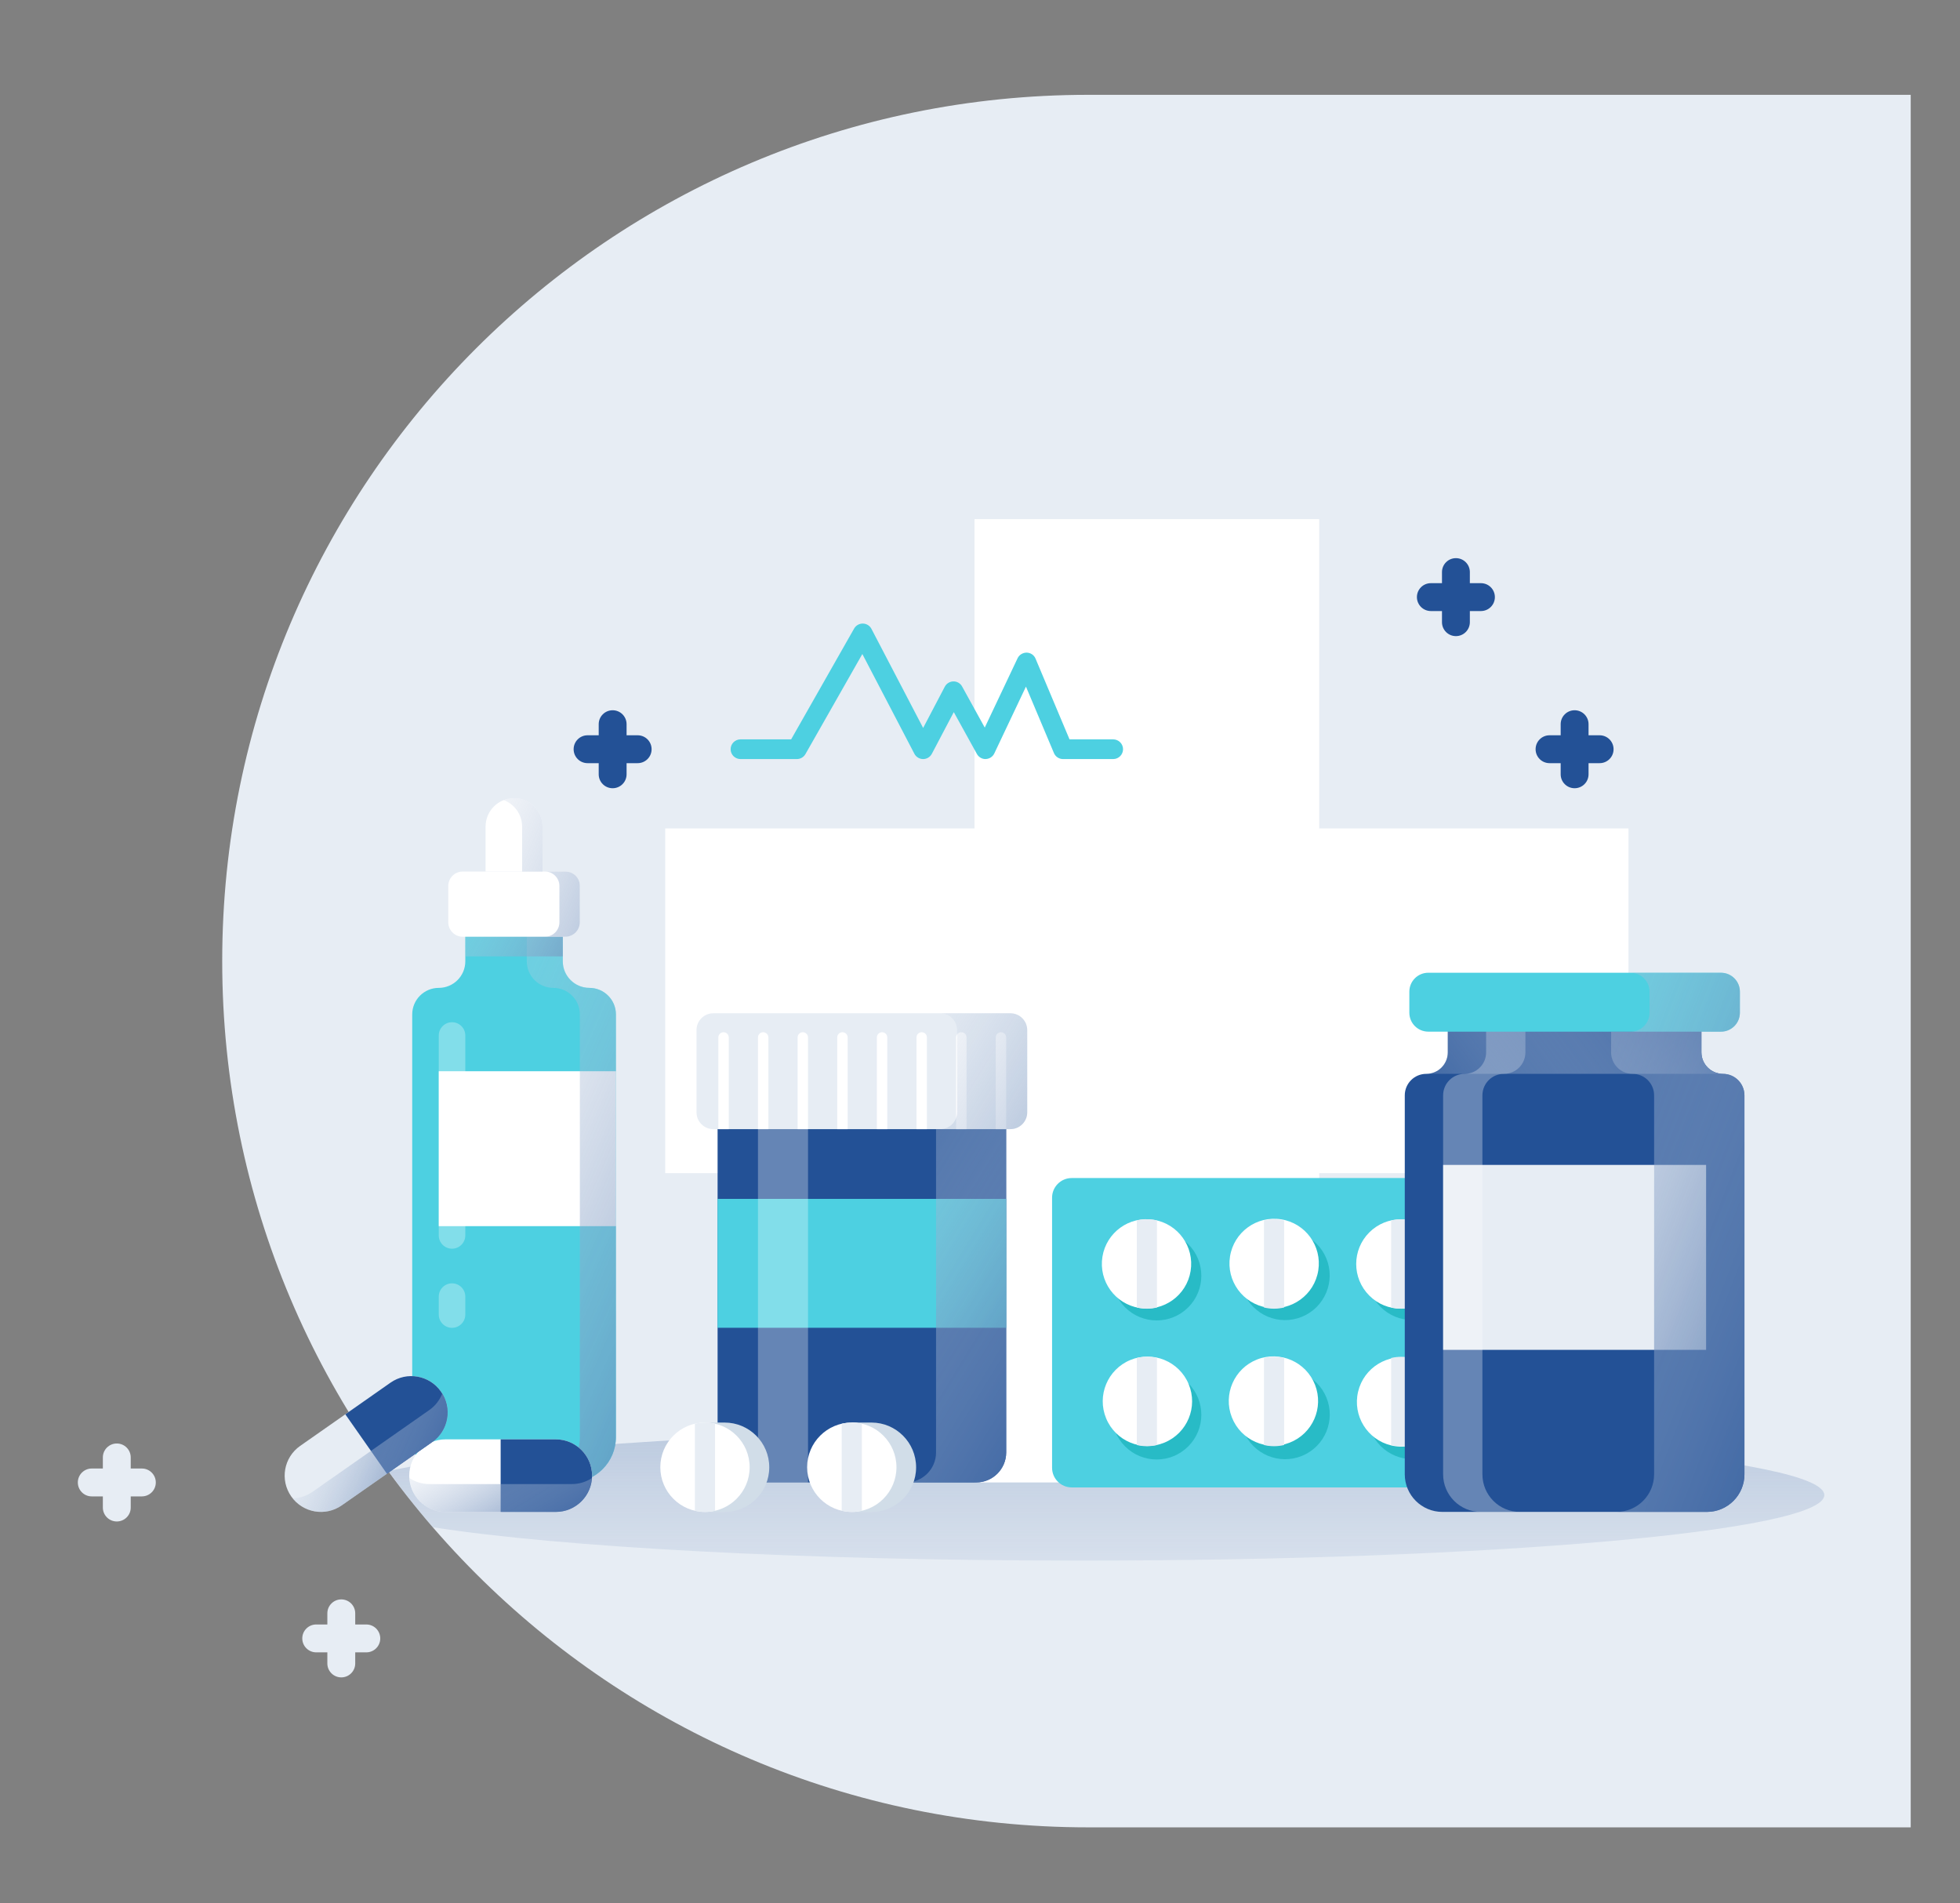 <?xml version="1.0" encoding="utf-8"?>
<!-- Generator: Adobe Illustrator 24.0.0, SVG Export Plug-In . SVG Version: 6.00 Build 0)  -->
<svg version="1.1" id="Capa_1" xmlns="http://www.w3.org/2000/svg" xmlns:xlink="http://www.w3.org/1999/xlink" x="0px" y="0px"
	 viewBox="0 0 412 400" style="enable-background:new 0 0 412 400;" xml:space="preserve">
<rect x="0" y="0" width="412" height="400" fill="#808080" stroke="none"/>
<style type="text/css">
	.st0{fill:#E7EDF4;}
	.st1{fill:url(#XMLID_2_);}
	.st2{fill:#FFFFFF;}
	.st3{fill:#4DD0E1;}
	.st4{fill:url(#XMLID_3_);}
	.st5{fill:url(#XMLID_4_);}
	.st6{fill:url(#XMLID_5_);}
	.st7{fill:url(#XMLID_6_);}
	.st8{opacity:0.3;fill:#FFFFFF;}
	.st9{fill:#28BBC6;}
	.st10{fill:#235196;}
	.st11{fill:url(#XMLID_7_);}
	.st12{fill:url(#XMLID_19_);}
	.st13{fill:url(#XMLID_20_);}
	.st14{fill:#D1DDE8;}
	.st15{fill:url(#XMLID_21_);}
	.st16{fill:url(#XMLID_22_);}
</style>
<path id="XMLID_204_" class="st0" d="M228.78,19.93h172.86v364.14H228.78c-100.55,0-182.07-81.51-182.07-182.07v0
	C46.71,101.45,128.23,19.93,228.78,19.93z"/>
<linearGradient id="XMLID_2_" gradientUnits="userSpaceOnUse" x1="232.548" y1="381.856" x2="232.548" y2="221.278">
	<stop  offset="1.953130e-03" style="stop-color:#FFFFFF;stop-opacity:0"/>
	<stop  offset="1" style="stop-color:#235196"/>
</linearGradient>
<path id="XMLID_203_" class="st1" d="M227.18,300.45c-66.19,0-122.77,3.63-145.56,8.75c2.96,4.06,6.08,7.99,9.35,11.79
	c26.81,4.19,77.76,7.02,136.21,7.02c86.32,0,156.3-6.17,156.3-13.78S313.5,300.45,227.18,300.45z"/>
<polygon id="XMLID_189_" class="st2" points="342.31,174.12 277.3,174.12 277.3,109.11 204.85,109.11 204.85,174.12 139.83,174.12 
	139.83,246.57 204.85,246.57 204.85,311.58 277.3,311.58 277.3,246.57 342.31,246.57 "/>
<path id="XMLID_188_" class="st3" d="M207.16,159.54c-0.75,0-1.45-0.41-1.81-1.07l-4.86-8.8l-4.61,8.76
	c-0.36,0.68-1.06,1.11-1.83,1.11c-0.77,0-1.48-0.43-1.84-1.11l-10.94-20.97l-11.96,21.03c-0.37,0.65-1.06,1.05-1.8,1.05h-11.86
	c-1.14,0-2.07-0.93-2.07-2.07c0-1.14,0.93-2.07,2.07-2.07h10.65l13.24-23.29c0.37-0.65,1.06-1.05,1.8-1.05c0.01,0,0.02,0,0.04,0
	c0.76,0.01,1.45,0.44,1.8,1.11l10.87,20.83l4.55-8.67c0.35-0.67,1.05-1.1,1.81-1.11c0.75-0.02,1.47,0.4,1.83,1.07l4.76,8.63
	l6.9-14.57c0.35-0.74,1.13-1.19,1.92-1.18c0.82,0.02,1.55,0.51,1.86,1.27l7.14,16.96h9.18c1.14,0,2.07,0.93,2.07,2.07
	c0,1.14-0.93,2.07-2.07,2.07h-10.55c-0.83,0-1.59-0.5-1.91-1.27l-5.88-13.96l-6.65,14.04c-0.33,0.7-1.03,1.16-1.81,1.18
	C207.2,159.54,207.18,159.54,207.16,159.54z"/>
<g id="XMLID_175_">
	<path id="XMLID_187_" class="st3" d="M118.3,202.05v-10.34H97.81v10.34c0,3.08-2.5,5.58-5.58,5.58l0,0c-3.08,0-5.58,2.5-5.58,5.58
		v88.83c0,5.27,4.27,9.54,9.54,9.54h23.74c5.27,0,9.54-4.27,9.54-9.54v-88.83c0-3.08-2.5-5.58-5.58-5.58l0,0
		C120.8,207.63,118.3,205.13,118.3,202.05z"/>
	<rect id="XMLID_186_" x="92.23" y="225.15" class="st2" width="37.24" height="32.56"/>
	<linearGradient id="XMLID_3_" gradientUnits="userSpaceOnUse" x1="52.813" y1="224.32" x2="197.3" y2="287.482">
		<stop  offset="1.953130e-03" style="stop-color:#FFFFFF;stop-opacity:0"/>
		<stop  offset="1" style="stop-color:#235196"/>
	</linearGradient>
	<path id="XMLID_185_" class="st4" d="M123.89,207.63c-3.08,0-5.58-2.5-5.58-5.58v-10.34h-7.58v10.34c0,3.08,2.5,5.58,5.58,5.58l0,0
		c3.08,0,5.58,2.5,5.58,5.58v88.83c0,5.27-4.27,9.54-9.54,9.54h7.58c5.27,0,9.54-4.27,9.54-9.54v-88.83
		C129.47,210.13,126.97,207.63,123.89,207.63z"/>
	<linearGradient id="XMLID_4_" gradientUnits="userSpaceOnUse" x1="82.205" y1="182.525" x2="140.825" y2="213.9">
		<stop  offset="1.953130e-03" style="stop-color:#FFFFFF;stop-opacity:0"/>
		<stop  offset="1" style="stop-color:#235196"/>
	</linearGradient>
	<rect id="XMLID_184_" x="97.81" y="191.71" class="st5" width="20.49" height="9.3"/>
	<g id="XMLID_181_">
		<path id="XMLID_183_" class="st2" d="M118.85,196.88H97.26c-1.67,0-3.03-1.36-3.03-3.03v-7.64c0-1.67,1.36-3.03,3.03-3.03h21.59
			c1.67,0,3.03,1.36,3.03,3.03v7.64C121.89,195.53,120.53,196.88,118.85,196.88z"/>
		<path id="XMLID_182_" class="st2" d="M108.06,167.75L108.06,167.75c-3.31,0-5.99,2.68-5.99,5.99v9.44h11.97v-9.44
			C114.04,170.43,111.36,167.75,108.06,167.75z"/>
	</g>
	<g id="XMLID_178_">
		<linearGradient id="XMLID_5_" gradientUnits="userSpaceOnUse" x1="81.281" y1="164.018" x2="166.735" y2="198.695">
			<stop  offset="1.953130e-03" style="stop-color:#FFFFFF;stop-opacity:0"/>
			<stop  offset="1" style="stop-color:#235196"/>
		</linearGradient>
		<path id="XMLID_180_" class="st6" d="M109.75,173.74v9.44h4.29v-9.44c0-3.31-2.68-5.99-5.99-5.99c-0.76,0-1.48,0.16-2.15,0.41
			C108.15,169.03,109.75,171.19,109.75,173.74z"/>
		<linearGradient id="XMLID_6_" gradientUnits="userSpaceOnUse" x1="77.269" y1="173.906" x2="162.722" y2="208.583">
			<stop  offset="1.953130e-03" style="stop-color:#FFFFFF;stop-opacity:0"/>
			<stop  offset="1" style="stop-color:#235196"/>
		</linearGradient>
		<path id="XMLID_179_" class="st7" d="M118.85,183.18h-4.29c1.67,0,3.03,1.36,3.03,3.03v7.64c0,1.67-1.36,3.03-3.03,3.03h4.29
			c1.67,0,3.03-1.36,3.03-3.03v-7.64C121.89,184.53,120.53,183.18,118.85,183.18z"/>
	</g>
	<path id="XMLID_177_" class="st8" d="M95.02,262.45L95.02,262.45c-1.54,0-2.79-1.25-2.79-2.79v-42.02c0-1.54,1.25-2.79,2.79-2.79
		l0,0c1.54,0,2.79,1.25,2.79,2.79v42.02C97.81,261.2,96.56,262.45,95.02,262.45z"/>
	<path id="XMLID_176_" class="st8" d="M95.02,279.08L95.02,279.08c-1.54,0-2.79-1.25-2.79-2.79v-3.77c0-1.54,1.25-2.79,2.79-2.79
		l0,0c1.54,0,2.79,1.25,2.79,2.79v3.77C97.81,277.83,96.56,279.08,95.02,279.08z"/>
</g>
<g id="XMLID_84_">
	<path id="XMLID_174_" class="st3" d="M336.09,247.6H225.28c-2.28,0-4.13,1.85-4.13,4.13v56.76c0,2.28,1.85,4.13,4.13,4.13h110.81
		c2.28,0,4.13-1.85,4.13-4.13v-56.76C340.22,249.45,338.37,247.6,336.09,247.6z"/>
	
		<ellipse id="XMLID_173_" transform="matrix(0.707 -0.707 0.707 0.707 -118.375 250.497)" class="st9" cx="243.19" cy="268.14" rx="9.39" ry="9.39"/>
	
		<ellipse id="XMLID_172_" transform="matrix(0.707 -0.707 0.707 0.707 -139.041 259.057)" class="st9" cx="243.19" cy="297.37" rx="9.39" ry="9.39"/>
	
		<ellipse id="XMLID_171_" transform="matrix(0.925 -0.381 0.381 0.925 -81.724 122.873)" class="st9" cx="269.92" cy="268.14" rx="9.39" ry="9.39"/>
	
		<ellipse id="XMLID_170_" transform="matrix(0.925 -0.381 0.381 0.925 -92.845 125.072)" class="st9" cx="269.92" cy="297.37" rx="9.39" ry="9.39"/>
	
		<ellipse id="XMLID_169_" transform="matrix(0.925 -0.381 0.381 0.925 -79.714 133.044)" class="st9" cx="296.65" cy="268.14" rx="9.39" ry="9.39"/>
	
		<ellipse id="XMLID_168_" transform="matrix(0.925 -0.381 0.381 0.925 -90.835 135.242)" class="st9" cx="296.65" cy="297.37" rx="9.39" ry="9.39"/>
	
		<ellipse id="XMLID_167_" transform="matrix(0.925 -0.381 0.381 0.925 -77.703 143.214)" class="st9" cx="323.38" cy="268.14" rx="9.39" ry="9.39"/>
	
		<ellipse id="XMLID_166_" transform="matrix(0.925 -0.381 0.381 0.925 -88.824 145.412)" class="st9" cx="323.38" cy="297.37" rx="9.39" ry="9.39"/>
	<g id="XMLID_163_">
		
			<ellipse id="XMLID_165_" transform="matrix(0.16 -0.987 0.987 0.16 -59.774 461.069)" class="st2" cx="241.07" cy="265.66" rx="9.39" ry="9.39"/>
		<path id="XMLID_164_" class="st0" d="M238.96,274.81c0.68,0.16,1.39,0.25,2.12,0.25c0.73,0,1.43-0.09,2.12-0.25v-18.29
			c-0.68-0.16-1.39-0.25-2.12-0.25c-0.73,0-1.43,0.09-2.12,0.25V274.81z"/>
	</g>
	<g id="XMLID_160_">
		
			<ellipse id="XMLID_162_" transform="matrix(0.924 -0.383 0.383 0.924 -94.373 114.677)" class="st2" cx="241.07" cy="294.56" rx="9.39" ry="9.39"/>
		<path id="XMLID_161_" class="st0" d="M238.96,303.71c0.68,0.16,1.39,0.25,2.12,0.25c0.73,0,1.43-0.09,2.12-0.25v-18.29
			c-0.68-0.16-1.39-0.25-2.12-0.25c-0.73,0-1.43,0.09-2.12,0.25V303.71z"/>
	</g>
	<g id="XMLID_157_">
		
			<ellipse id="XMLID_159_" transform="matrix(0.156 -0.988 0.988 0.156 -36.419 488.696)" class="st2" cx="267.8" cy="265.66" rx="9.39" ry="9.39"/>
		<path id="XMLID_158_" class="st0" d="M265.69,274.81c0.68,0.16,1.39,0.25,2.12,0.25c0.73,0,1.43-0.09,2.12-0.25v-18.29
			c-0.68-0.16-1.39-0.25-2.12-0.25c-0.73,0-1.43,0.09-2.12,0.25V274.81z"/>
	</g>
	<g id="XMLID_154_">
		
			<ellipse id="XMLID_156_" transform="matrix(0.931 -0.364 0.364 0.931 -88.861 117.713)" class="st2" cx="267.8" cy="294.56" rx="9.39" ry="9.39"/>
		<path id="XMLID_155_" class="st0" d="M265.69,303.71c0.68,0.16,1.39,0.25,2.12,0.25c0.73,0,1.43-0.09,2.12-0.25v-18.29
			c-0.68-0.16-1.39-0.25-2.12-0.25c-0.73,0-1.43,0.09-2.12,0.25V303.71z"/>
	</g>
	<g id="XMLID_151_">
		
			<ellipse id="XMLID_153_" transform="matrix(0.707 -0.707 0.707 0.707 -101.586 286.076)" class="st2" cx="294.53" cy="265.66" rx="9.39" ry="9.39"/>
		<path id="XMLID_152_" class="st0" d="M292.42,274.81c0.68,0.16,1.39,0.25,2.12,0.25c0.73,0,1.43-0.09,2.12-0.25v-18.29
			c-0.68-0.16-1.39-0.25-2.12-0.25c-0.73,0-1.43,0.09-2.12,0.25V274.81z"/>
	</g>
	<g id="XMLID_148_">
		
			<ellipse id="XMLID_150_" transform="matrix(0.231 -0.973 0.973 0.231 -60.027 513.198)" class="st2" cx="294.53" cy="294.56" rx="9.39" ry="9.39"/>
		<path id="XMLID_149_" class="st0" d="M292.42,303.71c0.68,0.16,1.39,0.25,2.12,0.25c0.73,0,1.43-0.09,2.12-0.25v-18.29
			c-0.68-0.16-1.39-0.25-2.12-0.25c-0.73,0-1.43,0.09-2.12,0.25V303.71z"/>
	</g>
	<g id="XMLID_145_">
		
			<ellipse id="XMLID_147_" transform="matrix(0.16 -0.987 0.987 0.16 7.698 540.369)" class="st2" cx="321.26" cy="265.66" rx="9.39" ry="9.39"/>
		<path id="XMLID_146_" class="st0" d="M319.15,274.81c0.68,0.16,1.39,0.25,2.12,0.25c0.73,0,1.43-0.09,2.12-0.25v-18.29
			c-0.68-0.16-1.39-0.25-2.12-0.25c-0.73,0-1.43,0.09-2.12,0.25V274.81z"/>
	</g>
	<g id="XMLID_85_">
		
			<ellipse id="XMLID_144_" transform="matrix(0.925 -0.381 0.381 0.925 -87.915 144.397)" class="st2" cx="321.26" cy="294.56" rx="9.39" ry="9.39"/>
		<path id="XMLID_143_" class="st0" d="M319.15,303.71c0.68,0.16,1.39,0.25,2.12,0.25c0.73,0,1.43-0.09,2.12-0.25v-18.29
			c-0.68-0.16-1.39-0.25-2.12-0.25c-0.73,0-1.43,0.09-2.12,0.25V303.71z"/>
	</g>
</g>
<g id="XMLID_77_">
	<g>
		<path id="XMLID_64_" class="st10" d="M128.78,165.67L128.78,165.67c-1.62,0-2.93-1.31-2.93-2.93v-10.53
			c0-1.62,1.31-2.93,2.93-2.93l0,0c1.62,0,2.93,1.31,2.93,2.93v10.53C131.71,164.36,130.4,165.67,128.78,165.67z"/>
		<path id="XMLID_63_" class="st10" d="M120.58,157.47L120.58,157.47c0-1.62,1.31-2.93,2.93-2.93h10.53c1.62,0,2.93,1.31,2.93,2.93
			l0,0c0,1.62-1.31,2.93-2.93,2.93h-10.53C121.89,160.4,120.58,159.09,120.58,157.47z"/>
	</g>
</g>
<g id="XMLID_74_">
	<path id="XMLID_76_" class="st0" d="M24.55,319.78L24.55,319.78c-1.62,0-2.93-1.31-2.93-2.93v-10.53c0-1.62,1.31-2.93,2.93-2.93
		l0,0c1.62,0,2.93,1.31,2.93,2.93v10.53C27.49,318.47,26.17,319.78,24.55,319.78z"/>
	<path id="XMLID_75_" class="st0" d="M16.36,311.58L16.36,311.58c0-1.62,1.31-2.93,2.93-2.93h10.53c1.62,0,2.93,1.31,2.93,2.93l0,0
		c0,1.62-1.31,2.93-2.93,2.93H19.29C17.67,314.52,16.36,313.2,16.36,311.58z"/>
</g>
<g id="XMLID_71_">
	<path id="XMLID_73_" class="st0" d="M71.74,352.55L71.74,352.55c-1.62,0-2.93-1.31-2.93-2.93v-10.53c0-1.62,1.31-2.93,2.93-2.93
		l0,0c1.62,0,2.93,1.31,2.93,2.93v10.53C74.67,351.24,73.36,352.55,71.74,352.55z"/>
	<path id="XMLID_72_" class="st0" d="M63.54,344.36L63.54,344.36c0-1.62,1.31-2.93,2.93-2.93H77c1.62,0,2.93,1.31,2.93,2.93l0,0
		c0,1.62-1.31,2.93-2.93,2.93H66.47C64.86,347.29,63.54,345.98,63.54,344.36z"/>
</g>
<g id="XMLID_62_">
	<g>
		<path id="XMLID_59_" class="st10" d="M330.99,165.67L330.99,165.67c-1.62,0-2.93-1.31-2.93-2.93v-10.53
			c0-1.62,1.31-2.93,2.93-2.93l0,0c1.62,0,2.93,1.31,2.93,2.93v10.53C333.92,164.36,332.61,165.67,330.99,165.67z"/>
		<path id="XMLID_58_" class="st10" d="M322.79,157.47L322.79,157.47c0-1.62,1.31-2.93,2.93-2.93h10.53c1.62,0,2.93,1.31,2.93,2.93
			l0,0c0,1.62-1.31,2.93-2.93,2.93h-10.53C324.1,160.4,322.79,159.09,322.79,157.47z"/>
	</g>
</g>
<g id="XMLID_56_">
	<g>
		<path id="XMLID_57_" class="st10" d="M306.04,133.7L306.04,133.7c-1.62,0-2.93-1.31-2.93-2.93v-10.53c0-1.62,1.31-2.93,2.93-2.93
			h0c1.62,0,2.93,1.31,2.93,2.93v10.53C308.97,132.38,307.66,133.7,306.04,133.7z"/>
		<path id="XMLID_29_" class="st10" d="M297.84,125.5L297.84,125.5c0-1.62,1.31-2.93,2.93-2.93h10.53c1.62,0,2.93,1.31,2.93,2.93
			l0,0c0,1.62-1.31,2.93-2.93,2.93h-10.53C299.16,128.43,297.84,127.12,297.84,125.5z"/>
	</g>
</g>
<g id="XMLID_41_">
	<path id="XMLID_55_" class="st10" d="M205.19,311.58h-48.04c-3.49,0-6.31-2.83-6.31-6.31v-77.19h60.67v77.19
		C211.5,308.76,208.67,311.58,205.19,311.58z"/>
	<path id="XMLID_54_" class="st0" d="M212.39,237.32h-62.45c-1.95,0-3.53-1.58-3.53-3.53V216.5c0-1.95,1.58-3.53,3.53-3.53h62.45
		c1.95,0,3.53,1.58,3.53,3.53v17.29C215.92,235.74,214.34,237.32,212.39,237.32z"/>
	<rect id="XMLID_53_" x="150.83" y="251.98" class="st3" width="60.67" height="27.09"/>
	<g id="XMLID_44_">
		<path id="XMLID_52_" class="st2" d="M152.09,216.95L152.09,216.95c-0.6,0-1.09,0.49-1.09,1.09v19.28h2.19v-19.28
			C153.18,217.44,152.69,216.95,152.09,216.95z"/>
		<path id="XMLID_51_" class="st2" d="M160.42,216.95L160.42,216.95c-0.6,0-1.09,0.49-1.09,1.09v19.28h2.19v-19.28
			C161.51,217.44,161.02,216.95,160.42,216.95z"/>
		<path id="XMLID_50_" class="st2" d="M168.75,216.95L168.75,216.95c-0.6,0-1.09,0.49-1.09,1.09v19.28h2.19v-19.28
			C169.84,217.44,169.36,216.95,168.75,216.95z"/>
		<path id="XMLID_49_" class="st2" d="M177.08,216.95L177.08,216.95c-0.6,0-1.09,0.49-1.09,1.09v19.28h2.19v-19.28
			C178.18,217.44,177.69,216.95,177.08,216.95z"/>
		<path id="XMLID_48_" class="st2" d="M185.41,216.95L185.41,216.95c-0.6,0-1.09,0.49-1.09,1.09v19.28h2.19v-19.28
			C186.51,217.44,186.02,216.95,185.41,216.95z"/>
		<path id="XMLID_47_" class="st2" d="M193.74,216.95L193.74,216.95c-0.6,0-1.09,0.49-1.09,1.09v19.28h2.19v-19.28
			C194.84,217.44,194.35,216.95,193.74,216.95z"/>
		<path id="XMLID_46_" class="st2" d="M202.07,216.95L202.07,216.95c-0.6,0-1.09,0.49-1.09,1.09v19.28h2.19v-19.28
			C203.17,217.44,202.68,216.95,202.07,216.95z"/>
		<path id="XMLID_45_" class="st2" d="M210.4,216.95L210.4,216.95c-0.6,0-1.09,0.49-1.09,1.09v19.28h2.19v-19.28
			C211.5,217.44,211.01,216.95,210.4,216.95z"/>
	</g>
	<rect id="XMLID_43_" x="159.33" y="237.32" class="st8" width="10.52" height="74.26"/>
	<linearGradient id="XMLID_7_" gradientUnits="userSpaceOnUse" x1="154.887" y1="233.434" x2="247.771" y2="290.404">
		<stop  offset="1.953130e-03" style="stop-color:#FFFFFF;stop-opacity:0"/>
		<stop  offset="1" style="stop-color:#235196"/>
	</linearGradient>
	<path id="XMLID_42_" class="st11" d="M212.39,212.97h-14.74c1.95,0,3.53,1.58,3.53,3.53v17.29c0,1.95-1.58,3.53-3.53,3.53h-0.89
		v67.95c0,3.49-2.83,6.31-6.31,6.31h14.75c3.49,0,6.31-2.83,6.31-6.31v-67.95h0.89c1.95,0,3.53-1.58,3.53-3.53V216.5
		C215.92,214.55,214.34,212.97,212.39,212.97z"/>
</g>
<g id="XMLID_33_">
	<path id="XMLID_40_" class="st10" d="M357.64,221.18v-10.4h-53.31v10.4c0,2.5-2.02,4.52-4.52,4.52l0,0c-2.5,0-4.52,2.02-4.52,4.52
		v79.65c0,4.36,3.54,7.9,7.9,7.9h55.6c4.36,0,7.9-3.54,7.9-7.9v-79.65c0-2.5-2.02-4.52-4.52-4.52l0,0
		C359.67,225.7,357.64,223.67,357.64,221.18z"/>
	<rect id="XMLID_39_" x="303.35" y="244.84" class="st0" width="55.28" height="38.87"/>
	<path id="XMLID_38_" class="st8" d="M311.61,309.87v-79.65c0-2.5,2.02-4.52,4.52-4.52c2.5,0,4.52-2.02,4.52-4.52v-10.4h-8.26v10.4
		c0,2.5-2.02,4.52-4.52,4.52h0c-2.5,0-4.52,2.02-4.52,4.52v79.65c0,4.36,3.54,7.9,7.9,7.9h8.26
		C315.14,317.78,311.61,314.24,311.61,309.87z"/>
	<linearGradient id="XMLID_19_" gradientUnits="userSpaceOnUse" x1="296.994" y1="244.95" x2="359.743" y2="198.714">
		<stop  offset="1.953130e-03" style="stop-color:#FFFFFF;stop-opacity:0"/>
		<stop  offset="1" style="stop-color:#235196"/>
	</linearGradient>
	<path id="XMLID_37_" class="st12" d="M357.64,221.18v-10.4h-53.31v10.4c0,2.5-2.02,4.52-4.52,4.52h62.36
		C359.67,225.7,357.64,223.67,357.64,221.18z"/>
	<path id="XMLID_35_" class="st3" d="M361.75,216.83h-61.52c-2.2,0-3.98-1.78-3.98-3.98v-4.42c0-2.2,1.78-3.98,3.98-3.98h61.52
		c2.2,0,3.98,1.78,3.98,3.98v4.42C365.73,215.05,363.95,216.83,361.75,216.83z"/>
	<linearGradient id="XMLID_20_" gradientUnits="userSpaceOnUse" x1="279.41" y1="233.504" x2="404.907" y2="281.804">
		<stop  offset="1.953130e-03" style="stop-color:#FFFFFF;stop-opacity:0"/>
		<stop  offset="1" style="stop-color:#235196"/>
	</linearGradient>
	<path id="XMLID_34_" class="st13" d="M362.17,225.7L362.17,225.7c-2.5,0-4.52-2.02-4.52-4.52v-4.34h4.1c2.2,0,3.98-1.78,3.98-3.98
		v-4.42c0-2.2-1.78-3.98-3.98-3.98h-18.99c2.2,0,3.98,1.78,3.98,3.98v4.42c0,2.2-1.78,3.98-3.98,3.98h-4.1v4.34
		c0,2.5,2.02,4.52,4.52,4.52c2.5,0,4.52,2.02,4.52,4.52v79.65c0,4.36-3.54,7.9-7.9,7.9h18.99c4.36,0,7.9-3.54,7.9-7.9v-79.65
		C366.69,227.72,364.66,225.7,362.17,225.7z"/>
</g>
<g id="XMLID_28_">
	<path id="XMLID_32_" class="st14" d="M183.18,298.99h-4.13v0.97c-3.12,1.53-5.26,4.72-5.26,8.43c0,3.7,2.15,6.9,5.26,8.43v0.97
		h4.13c5.19,0,9.39-4.21,9.39-9.39C192.57,303.2,188.36,298.99,183.18,298.99z"/>
	<circle id="XMLID_31_" class="st2" cx="179.05" cy="308.38" r="9.39"/>
	<path id="XMLID_30_" class="st0" d="M176.93,317.53c0.68,0.16,1.39,0.25,2.12,0.25c0.73,0,1.43-0.09,2.12-0.25v-18.29
		c-0.68-0.16-1.39-0.25-2.12-0.25c-0.73,0-1.43,0.09-2.12,0.25V317.53z"/>
</g>
<g id="XMLID_16_">
	<path id="XMLID_27_" class="st14" d="M152.31,298.99h-4.13v0.97c-3.12,1.53-5.26,4.72-5.26,8.43c0,3.7,2.15,6.9,5.26,8.43v0.97
		h4.13c5.19,0,9.39-4.21,9.39-9.39C161.71,303.2,157.5,298.99,152.31,298.99z"/>
	<circle id="XMLID_18_" class="st2" cx="148.19" cy="308.38" r="9.39"/>
	<path id="XMLID_17_" class="st0" d="M146.07,317.53c0.68,0.16,1.39,0.25,2.12,0.25c0.73,0,1.43-0.09,2.12-0.25v-18.29
		c-0.68-0.16-1.39-0.25-2.12-0.25c-0.73,0-1.43,0.09-2.12,0.25V317.53z"/>
</g>
<g id="XMLID_12_">
	<path id="XMLID_15_" class="st2" d="M116.83,302.52H93.65c-4.21,0-7.63,3.41-7.63,7.63l0,0c0,4.21,3.41,7.63,7.63,7.63h23.18
		c4.21,0,7.63-3.41,7.63-7.63l0,0C124.46,305.94,121.04,302.52,116.83,302.52z"/>
	<path id="XMLID_14_" class="st10" d="M116.83,302.52h-11.59v15.25h11.59c4.21,0,7.63-3.41,7.63-7.63
		C124.46,305.94,121.04,302.52,116.83,302.52z"/>
	<linearGradient id="XMLID_21_" gradientUnits="userSpaceOnUse" x1="93.564" y1="292.062" x2="117.404" y2="331.693">
		<stop  offset="1.953130e-03" style="stop-color:#FFFFFF;stop-opacity:0"/>
		<stop  offset="1" style="stop-color:#235196"/>
	</linearGradient>
	<path id="XMLID_13_" class="st15" d="M120.22,311.92H90.26c-1.56,0-3-0.47-4.21-1.27c0.26,3.98,3.56,7.13,7.6,7.13h23.18
		c4.04,0,7.34-3.15,7.6-7.13C123.22,311.45,121.78,311.92,120.22,311.92z"/>
</g>
<g id="XMLID_8_">
	<path id="XMLID_11_" class="st0" d="M82.08,290.61L63.09,303.9c-3.45,2.42-4.29,7.17-1.87,10.62l0,0
		c2.42,3.45,7.17,4.29,10.62,1.87l18.99-13.29c3.45-2.42,4.29-7.17,1.87-10.62l0,0C90.28,289.03,85.53,288.19,82.08,290.61z"/>
	<path id="XMLID_10_" class="st10" d="M82.08,290.61l-9.49,6.65l8.75,12.5l9.49-6.65c3.45-2.42,4.29-7.17,1.87-10.62
		C90.28,289.03,85.53,288.19,82.08,290.61z"/>
	
		<linearGradient id="XMLID_22_" gradientUnits="userSpaceOnUse" x1="-408.666" y1="507.812" x2="-384.823" y2="547.446" gradientTransform="matrix(0.819 -0.574 0.574 0.819 100.564 -354.987)">
		<stop  offset="1.953130e-03" style="stop-color:#FFFFFF;stop-opacity:0"/>
		<stop  offset="1" style="stop-color:#235196"/>
	</linearGradient>
	<path id="XMLID_9_" class="st16" d="M90.24,296.36L65.7,313.54c-1.27,0.89-2.73,1.34-4.18,1.37c2.49,3.11,7,3.8,10.32,1.48
		l18.99-13.29c3.31-2.32,4.21-6.79,2.14-10.2C92.43,294.25,91.52,295.47,90.24,296.36z"/>
</g>
</svg>
